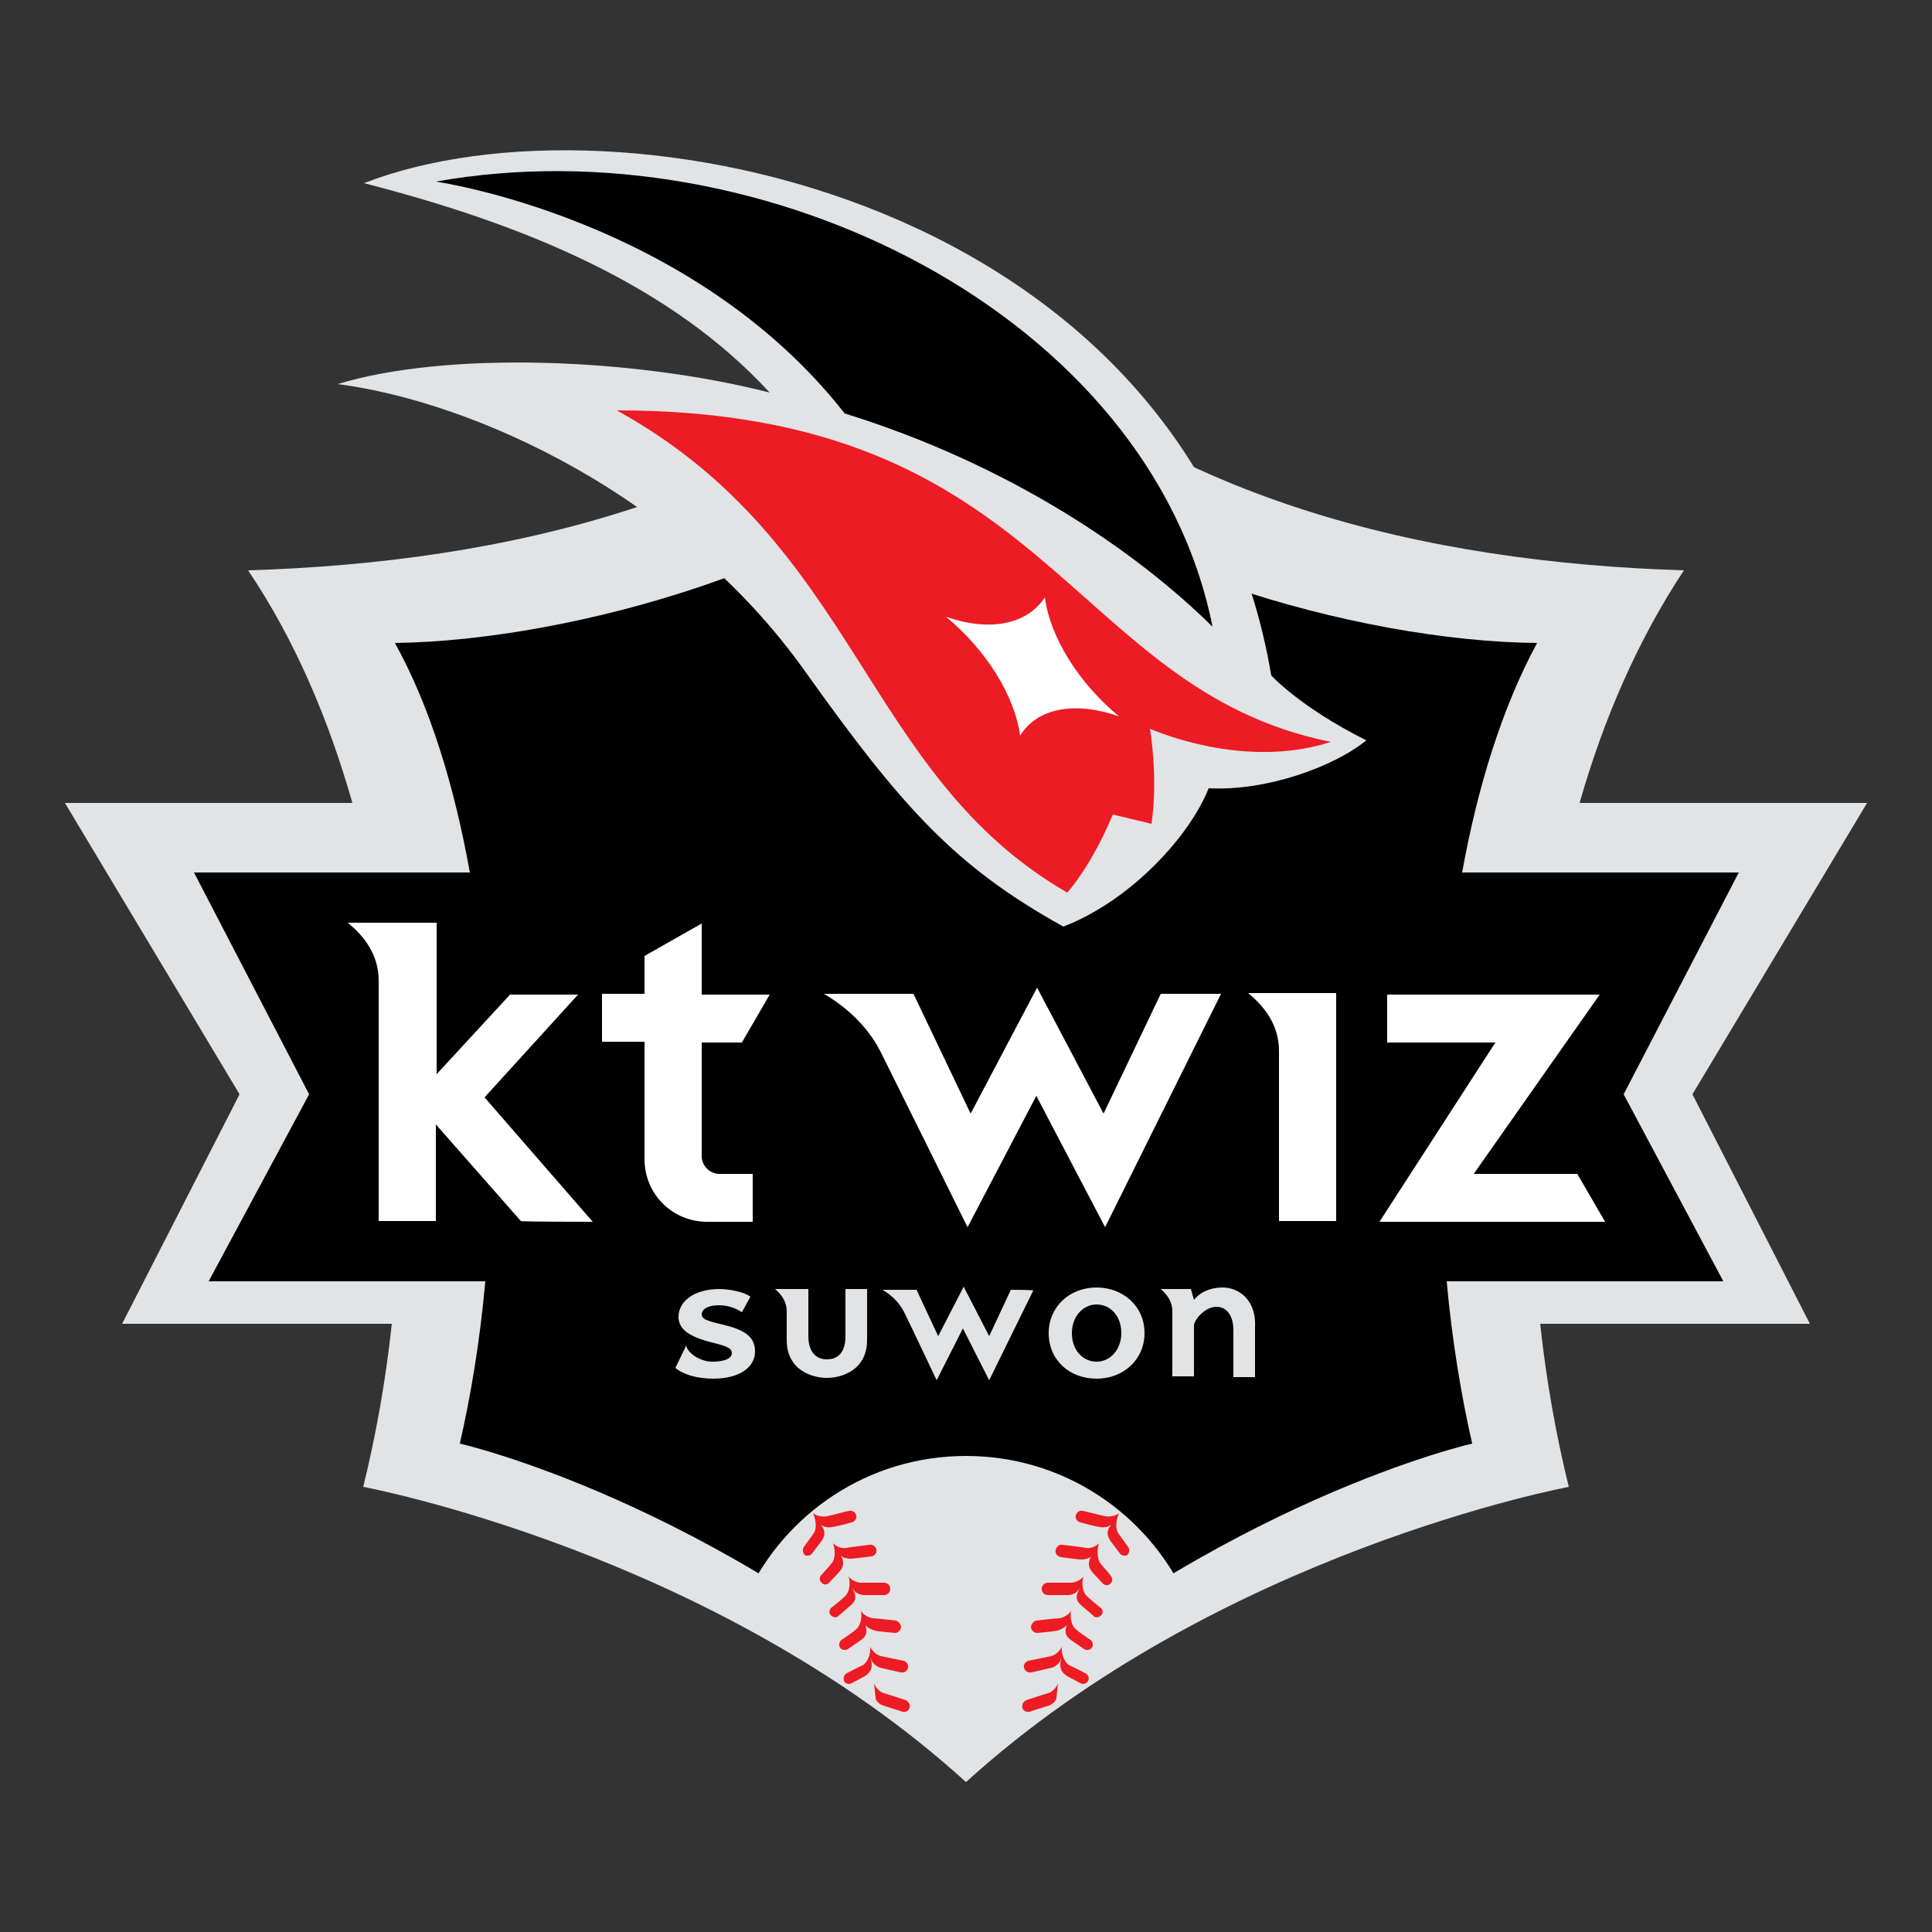 <?xml version="1.0" encoding="utf-8"?>
<!-- Generator: Adobe Illustrator 25.1.0, SVG Export Plug-In . SVG Version: 6.00 Build 0)  -->
<svg version="1.1" id="Layer_1" xmlns="http://www.w3.org/2000/svg" xmlns:xlink="http://www.w3.org/1999/xlink" x="0px" y="0px"
	 viewBox="0 0 250 250" style="enable-background:new 0 0 250 250;" xml:space="preserve">
<rect x="0" y="0" width="250" height="250" fill="#333333" stroke="none"/>
<style type="text/css">
	.st0{fill:none;}
	.st1{fill:#E2E3E4;}
	.st2{fill:#FFFFFF;}
	.st3{fill:#ED1B23;}
</style>
<rect x="8" y="8" class="st0" width="234" height="234"/>
<g>
	<path class="st1" d="M219,141.6l22.6-37.7h-37.2c3.1-10.9,7.6-21.2,13.5-30.1c-33-1-68.3-9-92.9-33.7
		c-24.6,24.7-59.8,32.7-92.9,33.7c6,8.9,10.4,19.2,13.5,30.1H8.4L31,141.6l-15.2,29.7h34.9c-0.8,7.5-2.1,14.6-3.7,21.1
		c0,0,45.2,8.4,78,38.2c32.8-29.8,78-38.2,78-38.2c-1.6-6.5-2.9-13.6-3.7-21.1h34.9C234.2,171.3,219,141.6,219,141.6z"/>
	<path d="M210.1,141.6l14.9-28.7h-35.8c2-11.1,5.2-21.4,9.7-29.7c-23.1-0.2-58.5-10.3-73.9-27.1c-15.4,16.7-50.8,26.8-73.9,27.1
		c4.6,8.3,7.7,18.6,9.7,29.7H25.1l14.9,28.7l-13,24.2h35.8c-0.7,7.8-1.9,14.9-3.3,21c0,0,32.4,7.3,65.5,36.3
		c33.1-29,65.5-36.3,65.5-36.3c-1.4-6.1-2.6-13.3-3.3-21h35.8L210.1,141.6L210.1,141.6z"/>
	<path class="st1" d="M125,188.4c-12.6,0-23.4,7.4-28.4,18.1l28.4,19l28.4-19C148.4,195.8,137.6,188.4,125,188.4"/>
	<path class="st2" d="M76.7,158.1l-14-16.1l12.1-13.3H66L56.5,139v-19.6H45c2.2,1.8,4,4.2,4,7.5v31.1h7.4v-12.5l11,12.5
		C67.5,158.1,76.7,158.1,76.7,158.1z M172.9,128.6v29.4h-7.4v-22c0-3.3-1.8-5.7-4-7.5H172.9z M204.1,151.9l3.6,6.2h-29.2l15-23.2
		h-14v-6.2H207l-16.3,23.2H204.1z M90.8,149.6v-14.7H96l3.6-6.2h-8.8v-9.2l-7.4,4.2v4.9h-5.5v6.2h5.5V150c0,4.5,3.6,8.1,8.1,8.1
		c0,0,0,0,0,0h5.9v-6.2h-4.3C91.8,151.9,90.8,150.8,90.8,149.6 M150.2,128.6l-7.4,15.5l-8.6-16.3l-8.6,16.3l-7.4-15.5h-11.6
		c2.6,1.5,5.6,4,7.4,7.6c1.8,3.6,11.2,22.6,11.2,22.6l8.9-17l8.9,17l15-30.2H150.2z"/>
	<path class="st1" d="M176.8,95.8c-8.6-4.3-12.3-8.4-12.3-8.4C154.1,25.9,80.2,10.8,47.1,23.7c21,5.4,39.7,13.2,52.5,27.1
		c-17.6-4.5-41.8-5.4-55.9-1.1C61.4,52,88,64.1,104.2,86.9c12.6,17.7,19.5,25.3,33.4,33c8.8-3.4,16.4-11.8,18.8-17.9
		C163.7,102.4,172.5,99.3,176.8,95.8"/>
	<path class="st3" d="M172.2,96c-34.2-6.9-36.3-42.9-92.4-42.9c31.4,17.3,31.8,47.1,58.3,62.4c0,0,3-3.2,5.9-10.1l5,1.2
		c0.9-6.1-0.2-12.3-0.2-12.3C152.1,95.7,162.4,99.2,172.2,96"/>
	<path d="M109.3,53.5c21.3,6.6,37.7,17.8,47.6,27.6c-8-40.2-58-65.2-100.5-57.6C56.4,23.5,89.5,28.2,109.3,53.5"/>
	<path class="st2" d="M132,95.2c-0.7-5.2-4.4-11.1-9.6-15.4c5.7,2,10.5,1,12.8-2.5c0.7,5.2,4.4,11.1,9.6,15.4
		C139.1,90.7,134.2,91.6,132,95.2"/>
	<path class="st1" d="M158.2,166.6c-1.6,0-2.9,0.6-3.7,1.6l-0.4-1.4h-3.9c0.8,0.7,1.5,1.6,1.5,2.9v8.4h2.8v-6.7
		c0.3-1,1.6-2.3,2.9-2.3c1.5,0,2.2,1.4,2.2,3v6.1h2.8v-6.4C162.6,168.2,160.3,166.6,158.2,166.6 M109.4,172.9c0,1.9-0.8,3-2.4,3
		s-2.4-1.2-2.4-3v-6.1h-4.3c0.8,0.7,1.5,1.6,1.5,2.9v3.7h0c0,3.9,3.3,4.9,5.2,4.9c1.9,0,5.2-1,5.2-4.9v-6.6h-2.8V172.9z
		 M130.8,166.9l-2.8,6l-3.3-6.4l-3.3,6.4l-2.8-6h-4.4c1,0.6,2.1,1.5,2.8,2.9c0.7,1.4,4.2,8.8,4.2,8.8l3.4-6.7l3.4,6.7l5.7-11.6
		C133.9,166.9,130.8,166.9,130.8,166.9z M141.9,166.6c-3.5,0-6.2,2.5-6.2,5.9c0,3.5,2.7,5.9,6.2,5.9c3.5,0,6.2-2.5,6.2-5.9
		C148.1,169,145.3,166.6,141.9,166.6 M141.9,176.2c-1.8,0-3.2-1.5-3.2-3.7c0-2.1,1.4-3.7,3.2-3.7c1.8,0,3.2,1.5,3.2,3.7
		C145.1,174.6,143.7,176.2,141.9,176.2 M92.2,176.2c-1.7,0-3.3-1.2-3.4-2.1l-1.4,2.9c0.9,0.8,2.7,1.4,4.9,1.4c3.4,0,5.4-1.5,5.4-3.5
		c0-1.7-1-2.7-3.8-3.4c-2-0.5-3.1-0.7-3.1-1.4c0-0.8,1-1.2,2.2-1.2c1.1,0,2.1,0.3,3,0.9l1.1-2c-0.7-0.6-2.7-1-4-1
		c-3.3,0-5.3,1.6-5.3,3.6c0,1.3,0.9,2.4,3.9,3.2c1.9,0.5,3,0.7,3,1.5C94.7,175.8,93.7,176.2,92.2,176.2"/>
	<path class="st3" d="M140.6,206.5c-0.5-0.5-0.7-1.6-0.4-2.5l0,0l0,0l0,0c-0.4,0.5-1.1,0.8-1.6,0.8c-0.4,0-3,0-3,0
		c-0.4,0-0.8,0.3-0.8,0.8c0,0.4,0.3,0.8,0.8,0.8c0,0,2.3,0,2.6,0c0.4,0,1-0.2,1.3-0.6l0.2-0.4c-0.1,0.3-0.2,0.6-0.3,0.8
		c-0.2,0.7,0,1.1,0.6,1.6c0.6,0.5,1.5,1.3,1.5,1.3h0c0.3,0.3,0.7,0.2,1-0.1s0.2-0.7-0.1-1l0,0C142.3,208,140.9,206.8,140.6,206.5
		 M142.4,202.3c-0.4-0.5-0.5-1.7-0.2-2.6l0,0l0,0l0,0c-0.5,0.5-1.2,0.7-1.7,0.6c-0.4-0.1-3-0.4-3-0.4c-0.4-0.1-0.8,0.2-0.9,0.7
		c-0.1,0.4,0.2,0.8,0.7,0.9l0,0c0,0,2.3,0.3,2.6,0.3c0.4,0,1-0.1,1.3-0.4l0.2-0.4c-0.1,0.3-0.3,0.5-0.4,0.8
		c-0.2,0.7-0.1,1.1,0.4,1.7l1.3,1.4h0c0.3,0.3,0.7,0.3,1,0c0.3-0.3,0.3-0.7,0-1l0,0C143.9,204,142.6,202.6,142.4,202.3 M136.9,217.8
		c-0.2,0.6-0.8,1.2-1.3,1.3c-0.4,0.1-2.8,0.9-2.8,0.9c-0.4,0.2-0.6,0.6-0.5,1c0.1,0.4,0.6,0.6,0.9,0.5c0,0,2.2-0.7,2.5-0.8
		c0.4-0.1,1-0.6,1-1L136.9,217.8L136.9,217.8C136.9,217.8,136.9,217.8,136.9,217.8z M146,200.2c0,0-1.1-1.5-1.3-1.8
		c-0.4-0.6-0.3-1.7,0.1-2.6l0,0l0,0l0,0c-0.5,0.4-1.3,0.5-1.8,0.4c-0.4-0.1-2.9-0.7-2.9-0.7c-0.4-0.1-0.8,0.2-0.9,0.6
		s0.2,0.8,0.6,0.9c0,0,2.2,0.6,2.6,0.6c0.4,0.1,1,0,1.4-0.3l0.2-0.3c-0.2,0.2-0.3,0.5-0.5,0.7c-0.3,0.6-0.2,1.1,0.2,1.7l1.2,1.6
		c0.2,0.3,0.7,0.4,1,0.2C146.1,201,146.2,200.5,146,200.2C146,200.2,146,200.2,146,200.2 M140.4,216.5c0,0-1.7-0.9-2-1
		c-0.6-0.3-1.1-1.4-1-2.4l0,0l0,0v0l0,0c-0.3,0.6-0.9,1.1-1.4,1.2c-0.4,0.1-2.9,0.6-2.9,0.6c-0.4,0.1-0.7,0.5-0.6,0.9
		s0.5,0.7,0.9,0.6c0,0,0,0,0.1,0v0c0,0,2.2-0.5,2.6-0.6c0.4-0.1,0.9-0.5,1.1-0.9l0.1-0.4c0,0.3-0.1,0.6-0.1,0.9
		c0,0.7,0.3,1.1,0.9,1.5l1.7,0.9c0.3,0.2,0.8,0.1,1-0.3S140.8,216.7,140.4,216.5C140.5,216.5,140.4,216.5,140.4,216.5 M139.3,210.9
		c-0.6-0.4-0.9-1.5-0.7-2.5l0,0l0,0l0,0c-0.3,0.6-1,0.9-1.5,1c-0.4,0-3,0.3-3,0.3c-0.4,0.1-0.7,0.5-0.7,0.9c0.1,0.4,0.4,0.7,0.8,0.7
		h0c0,0,2.3-0.2,2.6-0.3c0.4-0.1,1-0.4,1.2-0.7l0.1-0.4c-0.1,0.3-0.1,0.6-0.2,0.9c-0.1,0.7,0.2,1.1,0.8,1.5l1.6,1.1
		c0.3,0.2,0.8,0.1,1-0.2s0.1-0.8-0.2-1l0,0C141.1,212.2,139.6,211.2,139.3,210.9 M109.4,206.5c0.5-0.5,0.7-1.6,0.4-2.5l0,0l0,0l0,0
		c0.4,0.5,1.1,0.8,1.6,0.8c0.4,0,3,0,3,0c0.4,0,0.8,0.3,0.8,0.8c0,0.4-0.3,0.8-0.8,0.8c0,0-2.3,0-2.6,0c-0.4,0-1-0.2-1.3-0.6
		l-0.2-0.4c0.1,0.3,0.2,0.6,0.3,0.8c0.2,0.7,0,1.1-0.6,1.6c-0.6,0.5-1.5,1.3-1.5,1.3h0c-0.3,0.3-0.7,0.2-1-0.1
		c-0.3-0.3-0.2-0.7,0.1-1l0,0C107.7,208,109.1,206.8,109.4,206.5 M107.6,202.3c0.5-0.5,0.5-1.7,0.2-2.6l0,0l0,0v0
		c0.5,0.5,1.2,0.7,1.7,0.6c0.4-0.1,3-0.4,3-0.4c0.4-0.1,0.8,0.2,0.9,0.6s-0.2,0.8-0.6,0.9c0,0,0,0-0.1,0c0,0-2.3,0.3-2.6,0.3
		c-0.4,0-1-0.1-1.3-0.4l-0.2-0.4c0.1,0.3,0.3,0.5,0.4,0.8c0.2,0.7,0.1,1.1-0.4,1.7l-1.3,1.4c-0.3,0.3-0.7,0.3-1,0
		c-0.3-0.3-0.3-0.7,0-1C106.1,204,107.4,202.6,107.6,202.3 M113.1,217.8c0.2,0.6,0.8,1.2,1.3,1.3c0.4,0.1,2.8,0.9,2.8,0.9
		c0.4,0.2,0.6,0.6,0.5,1c-0.1,0.4-0.6,0.6-0.9,0.5c0,0-2.2-0.7-2.5-0.8c-0.4-0.1-1-0.6-1-1L113.1,217.8L113.1,217.8
		C113.1,217.8,113.1,217.8,113.1,217.8z M104,200.2c0,0,1.1-1.5,1.3-1.8c0.4-0.6,0.3-1.7-0.1-2.6l0,0l0,0l0,0
		c0.5,0.4,1.3,0.5,1.8,0.4c1-0.2,1.9-0.5,2.9-0.7c0.4-0.1,0.8,0.2,0.9,0.6c0.1,0.4-0.2,0.8-0.6,0.9l0,0c0,0-2.2,0.6-2.6,0.6
		c-0.4,0.1-1,0-1.4-0.3L106,197c0.2,0.2,0.3,0.5,0.5,0.7c0.3,0.6,0.2,1.1-0.2,1.7l-1.2,1.6c-0.2,0.3-0.7,0.4-1,0.2
		C103.9,200.9,103.8,200.5,104,200.2 M109.6,216.5c0,0,1.7-0.9,2-1c0.6-0.3,1.1-1.4,1-2.4l0,0l0,0v0l0,0c0.3,0.6,0.9,1.1,1.4,1.2
		c0.4,0.1,2.9,0.6,2.9,0.6c0.4,0.1,0.7,0.5,0.6,0.9c-0.1,0.4-0.5,0.7-0.9,0.6c0,0,0,0-0.1,0v0c0,0-2.2-0.5-2.6-0.6
		c-0.4-0.1-0.9-0.5-1.1-0.9l-0.1-0.4c0,0.3,0.1,0.6,0.1,0.9c0,0.7-0.3,1.1-0.9,1.5c-0.7,0.4-1.7,0.9-1.7,0.9c-0.3,0.2-0.8,0.1-1-0.3
		C109.1,217.1,109.2,216.7,109.6,216.5C109.5,216.5,109.6,216.5,109.6,216.5 M110.7,210.9c0.6-0.4,0.9-1.5,0.7-2.5l0,0l0,0l0,0
		c0.3,0.6,1,0.9,1.5,1c0.4,0,3,0.3,3,0.3c0.4,0.1,0.7,0.5,0.7,0.9c-0.1,0.4-0.4,0.7-0.8,0.7h0c0,0-2.3-0.2-2.6-0.3
		c-0.4-0.1-1-0.4-1.2-0.7l-0.1-0.4c0.1,0.3,0.1,0.6,0.2,0.9c0.1,0.7-0.2,1.1-0.8,1.5l-1.6,1.1c-0.3,0.2-0.8,0.1-1-0.2
		c-0.2-0.3-0.1-0.8,0.2-1C108.9,212.2,110.4,211.2,110.7,210.9"/>
</g>
</svg>
